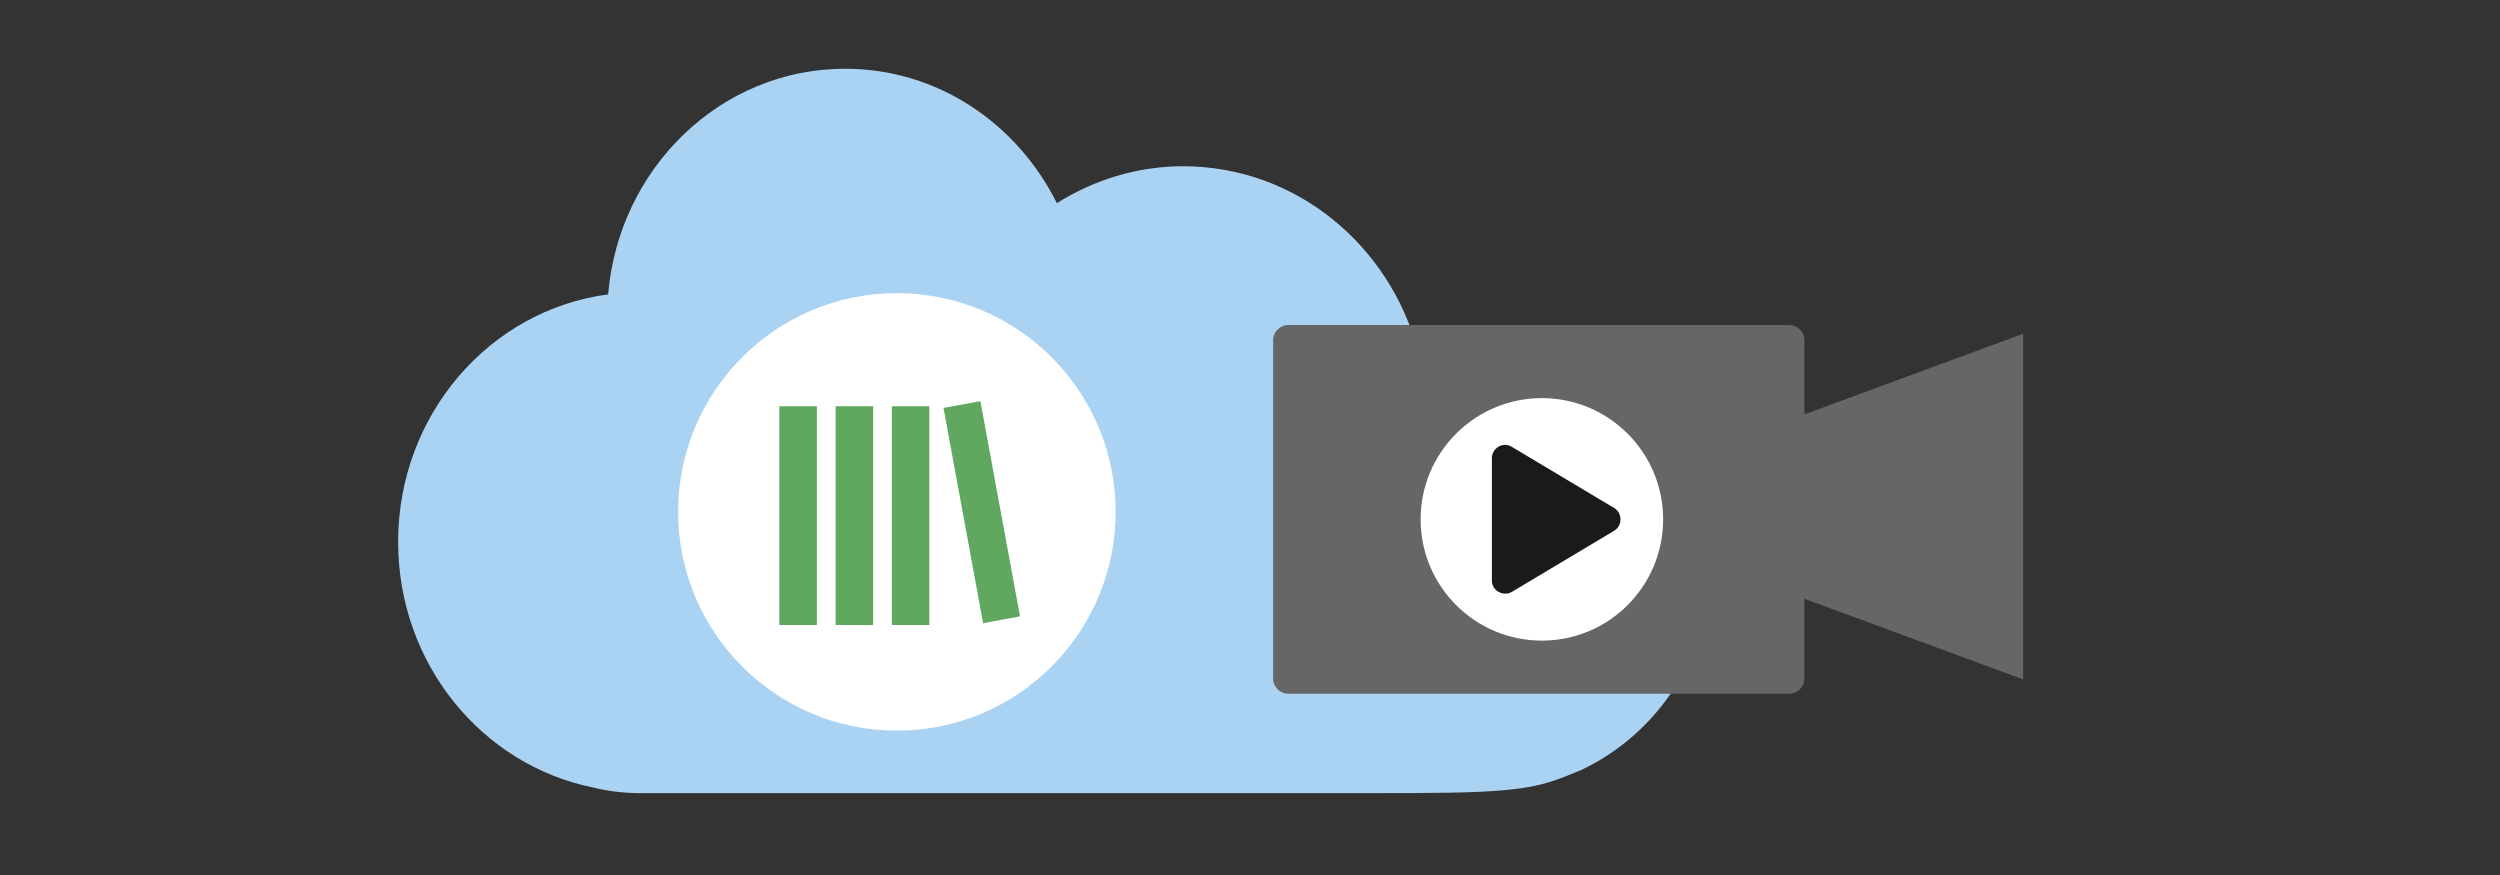 <?xml version="1.0" encoding="utf-8"?>
<!-- Generator: Adobe Illustrator 21.0.0, SVG Export Plug-In . SVG Version: 6.00 Build 0)  -->
<svg version="1.1" xmlns="http://www.w3.org/2000/svg" xmlns:xlink="http://www.w3.org/1999/xlink" x="0px" y="0px"
	 viewBox="0 0 400 140" style="enable-background:new 0 0 400 140;" xml:space="preserve">
<rect x="0" y="0" width="400" height="140" fill="#333333" stroke="none"/>
<style type="text/css">
	.st0{display:none;}
	.st1{display:inline;fill:#E1E5EA;}
	.st2{fill:#AAD2F2;}
	.st3{fill:#FFFFFF;}
	.st4{fill:#CCCCCC;}
	.st5{fill:#2E2E2E;}
	.st6{fill:#AFD3AF;}
	.st7{fill:#5D5F5E;}
	.st8{opacity:0.25;fill:#FFFFFF;}
	.st9{fill:#909090;}
	.st10{fill:none;stroke:#909090;stroke-miterlimit:10;stroke-dasharray:2,2;}
	.st11{fill-rule:evenodd;clip-rule:evenodd;fill:#999999;}
	.st12{fill:#60A860;}
	.st13{fill:#88BE88;}
	.st14{fill:#231F20;}
	.st15{display:none;fill:#7DB912;}
	.st16{fill:#666666;}
	.st17{fill:#1A1A1A;}
	.st18{fill:#0072C6;}
	.st19{opacity:0.1;fill:#FFFFFF;enable-background:new    ;}
	.st20{fill:#7FBA00;}
	.st21{fill:#B8D432;}
	.st22{fill:#999999;}
	.st23{fill:none;stroke:#000000;stroke-width:4;stroke-miterlimit:10;}
	.st24{fill:#80A58E;}
	.st25{fill:none;stroke:#000000;stroke-width:3;stroke-miterlimit:10;}
	.st26{fill:#20598C;}
	.st27{fill:#333333;}
	.st28{fill:none;stroke:#32145A;stroke-width:4;stroke-miterlimit:10;}
	.st29{fill:none;stroke:#FFFFFF;stroke-width:4;stroke-miterlimit:10;}
	.st30{fill:none;stroke:#FFFFFF;stroke-width:3;stroke-miterlimit:10;}
	.st31{fill:#DF5C2B;}
	.st32{fill:#316389;}
	.st33{fill:#638AA5;}
	.st34{fill:#633BA3;}
	.st35{fill:#5C2D91;}
	.st36{display:inline;fill:#FFFFFF;}
	.st37{fill:#998AAD;}
	.st38{fill:#BBB1C8;}
	.st39{fill:#80BCEB;}
	.st40{fill:#006020;}
	.st41{fill:#004B1C;}
	.st42{fill:#D38080;}
	.st43{fill:#E2AAAA;}
	.st44{fill:#C14949;}
	.st45{fill:#B72B2B;}
	.st46{fill:#0078D7;}
	.st47{opacity:0.25;}
	.st48{fill:#808080;}
	.st49{fill:#B3B3B3;}
	.st50{fill:#AD464C;}
	.st51{fill:#366A83;}
	.st52{fill:#619BB5;}
	.st53{fill:#395B71;}
	.st54{fill:#2C3E58;}
	.st55{fill:#FFFFFF;stroke:#60A860;stroke-width:4;stroke-miterlimit:10;}
</style>
<g id="bg_color" class="st0">
	<rect x="-0.3" class="st1" width="400" height="140"/>
</g>
<g id="titles">
	<circle class="st15" cx="93.2" cy="56.6" r="47.4"/>
	<path class="st2" d="M97.3,47.1C99,26.9,115.3,11,135.2,11c14.8,0,27.5,8.7,33.9,21.5c5.9-3.7,12.8-5.9,20.2-5.9
		c18,0,33.1,12.6,37.6,29.7c5-1.6,10.4-2.2,16.1-1.4c15.9,2.3,28.6,15.4,30.4,31.5c1.8,16.2-7.1,30.5-20.4,36.8
		c-3.4,1.4-6.1,2.6-11.1,3.1c-0.3,0-0.6,0.1-0.9,0.1c-5.2,0.5-12.2,0.5-22.9,0.5H102.4c-2.6,0-5.1-0.3-7.5-0.9
		c-17.8-3.6-31.2-19.8-31.2-39.3C63.7,66.4,78.3,49.6,97.3,47.1z"/>
	<g>
		<path class="st16" d="M288.7,66.3V54.4c0-1.3-1.1-2.4-2.4-2.4h-80.2c-1.3,0-2.4,1.1-2.4,2.4v54.2c0,1.3,1.1,2.4,2.4,2.4h80.2
			c1.3,0,2.4-1.1,2.4-2.4V95.8l35,12.9V53.4L288.7,66.3z"/>
		<circle class="st3" cx="246.7" cy="83.1" r="19.4"/>
		<path class="st17" d="M258.3,84.9l-16.4,9.8c-1.4,0.8-3.2-0.2-3.2-1.8V73.3c0-1.6,1.8-2.7,3.2-1.8l16.4,9.8
			C259.6,82.1,259.6,84.1,258.3,84.9z"/>
	</g>
	<g>
		<g>
			<circle class="st3" cx="143.5" cy="81.9" r="35"/>
		</g>
		<g>
			<rect x="124.7" y="65" class="st12" width="6" height="35"/>
			<rect x="133.7" y="65" class="st12" width="6" height="35"/>
			<rect x="142.7" y="65" class="st12" width="6" height="35"/>
			<rect x="154" y="64.4" transform="matrix(0.984 -0.181 0.181 0.984 -12.232 29.77)" class="st12" width="6" height="35"/>
		</g>
	</g>
</g>
</svg>
